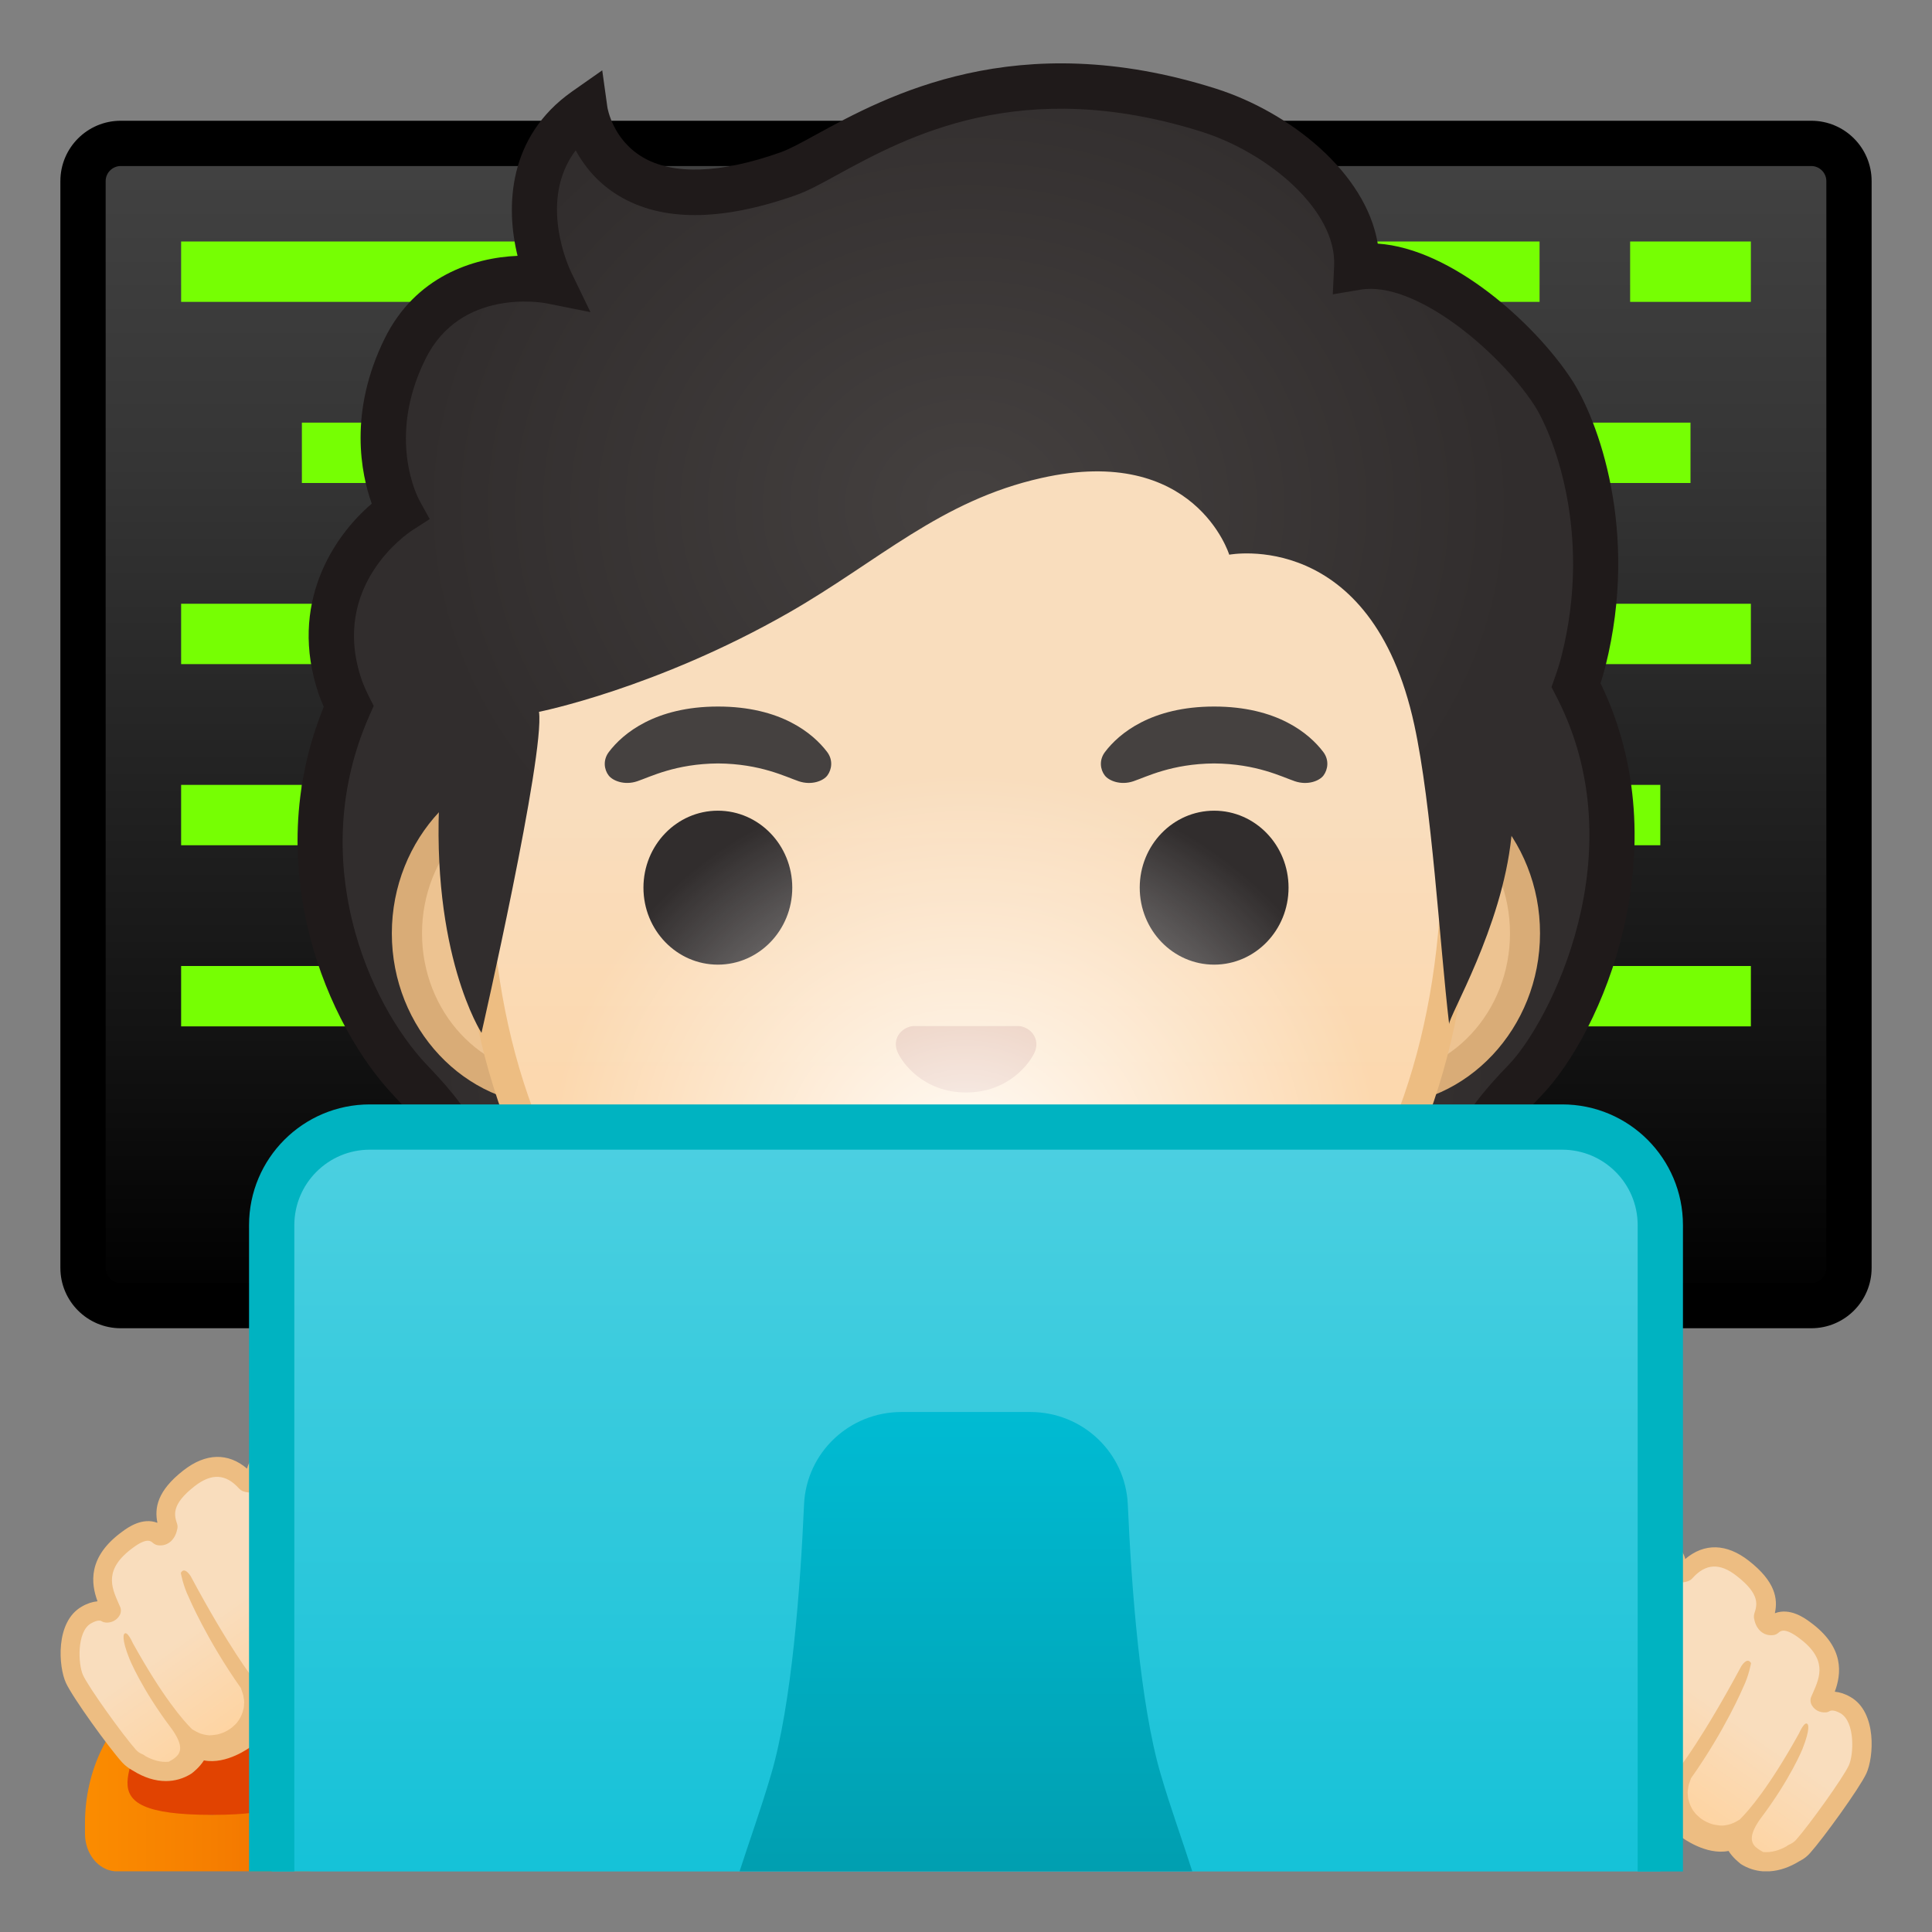 <svg viewBox="0 0 128 128" xmlns="http://www.w3.org/2000/svg" xmlns:xlink="http://www.w3.org/1999/xlink">
  <rect x="0" y="0" width="128" height="128" fill="#808080" stroke="none"/>
  <g id="back_x5F_screen">
    <g>
      <linearGradient id="SVGID_1_" gradientUnits="userSpaceOnUse" x1="64" x2="64" y1="9.991" y2="86.57">
        <stop offset="3.247793e-03" style="stop-color:#424242"/>
        <stop offset="0.271" style="stop-color:#353535"/>
        <stop offset="0.764" style="stop-color:#131313"/>
        <stop offset="1" style="stop-color:#000000"/>
      </linearGradient>
      <path d="M8,86.5c-1.38,0-2.5-1.12-2.5-2.5V12c0-1.38,1.12-2.5,2.5-2.5h112c1.38,0,2.5,1.12,2.5,2.5v72 c0,1.38-1.12,2.5-2.5,2.5H8z" fill="url(#SVGID_1_)"/>
      <path d="M120,11c0.55,0,1,0.45,1,1v72c0,0.55-0.45,1-1,1H8c-0.55,0-1-0.45-1-1V12c0-0.55,0.45-1,1-1H120 M120,8H8 c-2.21,0-4,1.79-4,4v72c0,2.21,1.79,4,4,4h112c2.21,0,4-1.79,4-4V12C124,9.79,122.21,8,120,8L120,8z"/>
    </g>
    <g>
      <rect fill="#76FF03" height="4" width="24" x="12" y="16"/>
      <rect fill="#76FF03" height="4" width="16" x="86" y="16"/>
      <rect fill="#76FF03" height="4" width="8" x="108" y="16"/>
      <rect fill="#76FF03" height="4" width="8" x="20" y="28"/>
      <rect fill="#76FF03" height="4" width="16" x="12" y="40"/>
      <rect fill="#76FF03" height="4" width="8" x="12" y="52"/>
      <rect fill="#76FF03" height="4" width="12" x="98" y="52"/>
      <rect fill="#76FF03" height="4" width="12" x="104" y="40"/>
      <rect fill="#76FF03" height="4" width="16" x="12" y="64"/>
      <rect fill="#76FF03" height="4" width="20" x="96" y="64"/>
      <rect fill="#76FF03" height="4" width="12" x="100" y="28"/>
    </g>
  </g>
  <radialGradient id="hair_2_" cx="64.004" cy="69.699" gradientUnits="userSpaceOnUse" r="35.021">
    <stop offset="0" style="stop-color:#454140"/>
    <stop offset="1" style="stop-color:#312D2D"/>
  </radialGradient>
  <path id="hair_1_" d="M97.7,80.69c-1.6-3.1,0.25-5.95,3.32-9.12c3.46-3.57,9.21-15.82,3.1-26.74 c-1.15-0.17-17.81,0.08-22.03,0.08c-3.16,0-11.14,0-17.99,0c-4.24,0-8.05,0-10,0c-2.88,0-5.7,0-7.99,0 c-4.22,0-20.88-0.25-22.03-0.08c-6.1,10.92-1.23,22.17,3.1,26.74c2.65,2.79,4.92,5.77,3.32,9.12c-0.99,2.07-2.6,2.7-3.73,2.93 c0.3,0.47,0.7,0.86,1.17,1.14c1.61,0.96,3.65,1.18,4.97,1.22c0.8,0.02,1.38,0.55,1.91,1.13c5.61,6.23,9.52,7.51,29.28,7.51 s23.67-1.29,29.28-7.51c0.53-0.58,1.11-1.11,1.91-1.13c1.32-0.03,3.36-0.25,4.97-1.22c0.47-0.28,0.87-0.67,1.17-1.14 C100.29,83.39,98.74,82.73,97.7,80.69z" fill="url(#hair_2_)"/>
  <g id="face">
    <g id="ears">
      <path d="M36.67,72.26c-5.36,0-9.71-4.67-9.71-10.41s4.36-10.41,9.71-10.41h54.65c5.36,0,9.71,4.67,9.71,10.41 s-4.36,10.41-9.71,10.41H36.67z" fill="#EDC391"/>
      <path d="M91.33,52.43c4.8,0,8.71,4.22,8.71,9.41s-3.91,9.41-8.71,9.41h-7.37H44.04h-7.37 c-4.8,0-8.71-4.22-8.71-9.41s3.91-9.41,8.71-9.41h7.37h39.91H91.33 M91.33,50.43h-7.37H44.04h-7.37 c-5.89,0-10.71,5.14-10.71,11.41c0,6.28,4.82,11.41,10.71,11.41h7.37h39.91h7.37c5.89,0,10.71-5.14,10.71-11.41 C102.04,55.57,97.22,50.43,91.33,50.43L91.33,50.43z" fill="#D9AC77"/>
    </g>
    <g id="head">
      <linearGradient id="SVGID_2_" gradientUnits="userSpaceOnUse" x1="64" x2="64" y1="12.745" y2="94.512">
        <stop offset="0.5" style="stop-color:#F9DDBD"/>
        <stop offset="1" style="stop-color:#FFD29C"/>
      </linearGradient>
      <path d="M64,95.27c-15.66,0-32.52-12.14-32.52-38.81c0-12.38,3.56-23.79,10.02-32.13 c6.05-7.8,14.25-12.27,22.5-12.27s16.45,4.47,22.5,12.27c6.46,8.34,10.02,19.75,10.02,32.13c0,12.09-3.51,22.19-10.14,29.21 C80.52,91.86,72.57,95.27,64,95.27z" fill="url(#SVGID_2_)"/>
      <path d="M64,13.07L64,13.07c7.94,0,15.85,4.33,21.71,11.88c6.33,8.16,9.81,19.35,9.81,31.52 c0,11.83-3.41,21.7-9.87,28.52c-5.67,5.99-13.36,9.29-21.65,9.29c-8.29,0-15.98-3.3-21.65-9.29c-6.46-6.82-9.87-16.69-9.87-28.52 c0-12.16,3.49-23.35,9.81-31.52C48.15,17.4,56.06,13.07,64,13.07 M64,11.07L64,11.07L64,11.07c-17.4,0-33.52,18.61-33.52,45.39 c0,26.64,16.61,39.81,33.52,39.81S97.52,83.1,97.52,56.46C97.52,29.68,81.4,11.07,64,11.07L64,11.07z" fill="#EDBD82"/>
    </g>
    <path id="nose" d="M67.86,68.06c-0.11-0.04-0.21-0.07-0.32-0.08h-7.07c-0.11,0.01-0.22,0.04-0.32,0.08 c-0.64,0.26-0.99,0.92-0.69,1.63c0.3,0.71,1.71,2.69,4.55,2.69c2.84,0,4.25-1.99,4.55-2.69C68.85,68.98,68.5,68.32,67.86,68.06z" fill="#DBA689"/>
    <path id="mouth" d="M72.42,76.14c-3.19,1.89-13.63,1.89-16.81,0c-1.83-1.09-3.7,0.58-2.94,2.24 c0.75,1.63,6.45,5.42,11.37,5.42s10.55-3.79,11.3-5.42C76.09,76.72,74.25,75.05,72.42,76.14z" fill="#444444"/>
    <g id="eyebrows">
      <path d="M54.8,49.82c-0.93-1.23-3.07-3.01-7.23-3.01s-6.31,1.79-7.23,3.01c-0.41,0.54-0.31,1.17-0.02,1.55 c0.26,0.35,1.04,0.68,1.9,0.39c0.86-0.29,2.54-1.16,5.35-1.18c2.81,0.02,4.49,0.89,5.35,1.18c0.86,0.29,1.64-0.03,1.9-0.39 C55.1,50.99,55.21,50.36,54.8,49.82z" fill="#454140"/>
      <path d="M87.67,49.82c-0.93-1.23-3.07-3.01-7.23-3.01c-4.16,0-6.31,1.79-7.23,3.01c-0.41,0.54-0.31,1.17-0.02,1.55 c0.26,0.35,1.04,0.68,1.9,0.39c0.86-0.29,2.54-1.16,5.35-1.18c2.81,0.02,4.49,0.89,5.35,1.18c0.86,0.29,1.64-0.03,1.9-0.39 C87.97,50.99,88.08,50.36,87.67,49.82z" fill="#454140"/>
    </g>
    <g id="eyes">
      <ellipse cx="47.56" cy="58.81" fill="#312D2D" rx="4.93" ry="5.1"/>
      <ellipse cx="80.44" cy="58.81" fill="#312D2D" rx="4.93" ry="5.1"/>
    </g>
  </g>
  <g id="hair">
    <radialGradient id="SVGID_3_" cx="64.169" cy="33.52" gradientTransform="matrix(1 0 0 0.864 0 4.552)" gradientUnits="userSpaceOnUse" r="36.373">
      <stop offset="0" style="stop-color:#454140"/>
      <stop offset="1" style="stop-color:#312D2D"/>
    </radialGradient>
    <path d="M52.09,10.65C39.83,15,38.6,7.3,38.6,7.3c-6.66,3.32-2.28,10.45-2.28,10.45s-6.75-0.5-9.64,5.34 c-3.02,6.11-0.36,10.78-0.36,10.78S19.83,38,22.38,45.5c1.69,4.98,6.75,6.98,6.75,6.98c-0.62,10.74,2.77,15.95,2.77,15.95 s4.21-18.45,3.81-21.27c0,0,7.76-1.54,16.57-6.58c5.95-3.41,10.02-7.41,16.71-8.91c10.18-2.29,12.45,5.08,12.45,5.08 s9.42-1.81,12.26,11.27c1.17,5.38,1.67,14.37,2.31,19.84c-0.06-0.48,3.5-6.4,4.12-12.4c0.23-2.23,3.61-7.67,4.63-11.72 c2.21-8.8-0.69-15.74-2.06-17.81c-2.5-3.79-8.49-9-12.97-8.24c0.23-4.8-3.55-9.25-8.1-10.78C69.17,2.73,55.75,9.35,52.09,10.65z" fill="url(#SVGID_3_)"/>
    <path d="M99.03,80L99.03,80c-1.04-2.01-0.2-4.02,3.07-7.39c4.05-4.18,9.25-16.39,3.94-27.34 c0.13-0.41,0.24-0.79,0.33-1.15c2.24-8.93-0.5-16.34-2.27-19.01c-2.44-3.7-7.91-8.64-12.82-8.97c-0.79-4.72-5.84-8.72-10.73-10.27 C67.32,1.68,58.71,6.38,54.08,8.91c-0.96,0.53-1.79,0.98-2.36,1.18c-3.97,1.41-7.13,1.52-9.15,0.32c-1.97-1.17-2.32-3.23-2.33-3.31 L39.9,4.66l-2.01,1.41c-4.24,2.99-4.4,7.63-3.6,10.88c-2.93,0.12-6.77,1.36-8.8,5.47c-2.42,4.9-1.56,8.99-0.86,10.95 c-2.52,2.14-5.54,6.64-3.52,12.6c0.1,0.28,0.21,0.56,0.34,0.86c-4.35,10.69,0.33,21.22,4.64,25.76c2.71,2.86,4.17,5.1,3.06,7.44 c-0.56,1.17-1.43,1.86-2.67,2.1l-2.14,0.43l1.17,1.85c0.42,0.67,1,1.23,1.67,1.63c1.86,1.11,4.13,1.39,5.7,1.43 c0.18,0,0.44,0.2,0.83,0.64c5.07,5.62,9.06,7.42,21.39,7.88v-0.95c-2.15-0.6-6.08-2.48-6.08-2.48c-7.12-0.82-9.69-2.68-13.09-6.45 c-0.43-0.48-1.43-1.59-2.99-1.63c-0.76-0.02-2.04-0.12-3.21-0.53c0.89-0.65,1.61-1.53,2.13-2.61c2.22-4.67-1.56-8.66-3.59-10.8 c-3.84-4.05-8.03-13.55-3.8-23.12l0.29-0.65l-0.32-0.63c-0.21-0.42-0.36-0.77-0.48-1.11c-2.13-6.26,3.11-9.73,3.33-9.88l1.18-0.76 l-0.68-1.23c-0.09-0.17-2.21-4.12,0.4-9.38c2.33-4.71,7.75-3.73,7.98-3.69l2.95,0.59l-1.31-2.71c-0.1-0.22-2.19-4.67,0.33-8.01 c0.55,1.01,1.43,2.15,2.84,3c2.85,1.73,6.8,1.72,11.75-0.03c0.79-0.28,1.68-0.76,2.8-1.38c4.53-2.47,12.11-6.61,24.12-2.81 c4.34,1.38,8.92,5.17,8.74,8.89l-0.09,1.87l1.84-0.31c3.6-0.6,9.1,4.01,11.47,7.59c1.22,1.84,3.92,8.41,1.86,16.62 c-0.11,0.45-0.26,0.94-0.46,1.5l-0.22,0.62l0.3,0.58c5.42,10.4-0.49,21.72-3.14,24.45c-2.96,3.05-5.7,6.73-3.58,10.85v0 c0.55,1.07,1.27,1.93,2.13,2.56c-1.18,0.42-2.47,0.52-3.24,0.54c-1.56,0.04-2.56,1.15-2.99,1.63c-3.4,3.77-5.97,5.63-13.09,6.45 c0,0-3.69,1.89-6.24,2.53V96c12.46-0.45,16.47-2.23,21.56-7.88c0.39-0.44,0.65-0.63,0.83-0.64c1.58-0.04,3.84-0.32,5.7-1.43 c0.67-0.4,1.24-0.96,1.67-1.63l1.17-1.85l-2.14-0.43C100.53,81.91,99.65,81.21,99.03,80z" fill="#1F1A1A"/>
  </g>
  <radialGradient id="glow_1_" cx="64" cy="71.209" gradientTransform="matrix(9.076578e-14 -0.956 1.021 1.137636e-13 -8.719 138.33)" gradientUnits="userSpaceOnUse" r="27.001">
    <stop offset="4.839481e-04" style="stop-color:#FFFFFF;stop-opacity:0.9"/>
    <stop offset="1" style="stop-color:#FFFFFF;stop-opacity:0"/>
  </radialGradient>
  <ellipse id="glow" cx="64" cy="72.83" fill="url(#glow_1_)" rx="30" ry="21.5"/>
  <g id="sleeve">
    <g>
      <linearGradient id="SVGID_4_" gradientUnits="userSpaceOnUse" x1="5.625" x2="22.467" y1="118.175" y2="118.175">
        <stop offset="0" style="stop-color:#FB8C00"/>
        <stop offset="0.482" style="stop-color:#F67F00"/>
        <stop offset="1" style="stop-color:#EF6C00"/>
      </linearGradient>
      <path d="M7.63,123.98h12.83c1.12-0.09,2.01-1.18,2.01-2.52v-0.65c0-3.58-1.61-6.71-4.02-8.45 c0.01,0.15,0.01,0.3,0.01,0.45c0,4.1-1.98,7.42-4.41,7.42c-2.44,0-4.41-3.32-4.41-7.42c0-0.15,0.01-0.3,0.01-0.45 c-2.41,1.75-4.02,4.87-4.02,8.45v0.65C5.62,122.81,6.51,123.9,7.63,123.98z" fill="url(#SVGID_4_)"/>
    </g>
    <path d="M14.05,120.24c9,0,4.41-3.32,4.41-7.42c0-0.15-0.01-0.3-0.01-0.45c-1.28-0.93-2.79-1.48-4.4-1.48 c-1.62,0-3.12,0.55-4.4,1.48c-0.01,0.15-0.01,0.3-0.01,0.45C9.63,116.92,5,120.24,14.05,120.24z" fill="#E14301"/>
  </g>
  <g id="hand_1_">
    <g>
      <linearGradient id="SVGID_5_" gradientUnits="userSpaceOnUse" x1="20.428" x2="10.748" y1="112.917" y2="99.14">
        <stop offset="0" style="stop-color:#FFD29C"/>
        <stop offset="0.5" style="stop-color:#F9DDBD"/>
      </linearGradient>
      <path d="M27.98,106.8c-0.11-2.84-2.23-8.7-5-9.19c-0.17-0.03-0.32-0.11-0.41-0.25 c-0.44-0.67-1.85-2.47-4.43-1.05c-0.96,0.53-1.3,1-1.14,1.68c-0.12,0.14-0.34,0.31-0.66,0.18c-1.04-1.16-2.32-1.4-3.81-0.24 c-1.69,1.32-1.69,2.26-1.38,3.19l-0.01,0.01c0,0-0.08,0.65-0.56,0.59c-0.51-0.44-1.13-0.44-2.09,0.26 c-2.6,1.88-1.53,3.66-1.09,4.71c-0.06,0.1-0.16,0.17-0.32,0.16c-0.34-0.18-0.77-0.18-1.35,0.15c-1.38,0.79-1.18,3.39-0.79,4.24 c0.43,0.93,2.8,4.19,3.62,5.11c0.19,0.21,0.42,0.36,0.67,0.46c-0.03-0.01-0.06-0.02-0.08-0.03c0.71,0.44,1.95,0.97,3.16,0.22 c0,0,0.77-0.56,0.84-1.15c1.31,0.73,3.12-0.63,3.12-0.63c0.85-0.65,1.07-1.38,1.04-2.01l0,0c0.43,0.26,0.9,0.36,1.35,0.37 c1.36,0.04,2.61-0.76,2.61-0.76c1.95-1.11,2.34-2.27,2.33-3.04c1.01,0.63,2.26,0.16,2.26,0.16 C28.05,108.95,27.98,106.8,27.98,106.8z" fill="url(#SVGID_5_)"/>
    </g>
    <path d="M28.62,106.78C28.62,106.78,28.62,106.77,28.62,106.78c-0.12-3.05-2.36-9.23-5.51-9.77 c-1.25-1.91-3.22-2.38-5.27-1.26c-0.62,0.34-1.3,0.81-1.47,1.55c-1.26-1.07-2.74-1.04-4.22,0.12c-1.75,1.36-1.92,2.51-1.72,3.47 c-1-0.38-1.96,0.31-2.31,0.57c-2.36,1.7-2.08,3.48-1.66,4.63c-0.33,0.03-0.68,0.14-1.04,0.35c-1.78,1.01-1.54,4.01-1.05,5.06 c0.47,1.01,2.86,4.31,3.72,5.26c0.19,0.21,0.43,0.39,0.7,0.54c0.01,0,0.01,0.01,0.02,0.01c0.73,0.46,1.47,0.69,2.18,0.69 c0.59,0,1.17-0.16,1.7-0.5c0.11-0.08,0.53-0.41,0.82-0.87c1.5,0.3,3.07-0.87,3.14-0.93c0.68-0.52,1.02-1.09,1.18-1.61 c0.26,0.07,0.53,0.1,0.82,0.11c1.52,0.03,2.91-0.83,2.94-0.85c1.59-0.9,2.27-1.88,2.52-2.71c1,0.23,1.93-0.11,2.01-0.14 C28.67,109.37,28.63,106.88,28.62,106.78z M25.92,108.3c-0.79,0.59-1.5,0.68-2.08,0.44c-0.57-0.47-1.08-1.42-1.08-1.42 c-2.25-4.13-3.8-6.2-3.8-6.2c-0.15-0.18-0.48-0.75-0.95-1.04c-0.59-0.36-0.42,0.28-0.42,0.28c2.62,4.08,4.21,7.34,4.21,7.34 c0.68,1.24,0.56,2.11,0.36,2.6c-0.22,0.59-1.53,1.43-1.53,1.43c-2.64,1.58-3.86-0.53-3.86-0.53s-1.55-1.94-4.14-6.78 c0,0-0.41-0.67-0.65-0.21c0,0,0.14,0.82,0.52,1.6c0,0,1.18,2.8,3.46,6.03c0.02,0.05,0.03,0.1,0.05,0.15 c0.04,0.11,0.08,0.23,0.11,0.34c0.01,0.04,0.01,0.08,0.02,0.13c0.02,0.11,0.04,0.22,0.04,0.33c0,0.04-0.01,0.07-0.01,0.1 c0,0.11-0.01,0.21-0.03,0.31c-0.01,0.03-0.02,0.06-0.03,0.09c-0.02,0.1-0.05,0.2-0.09,0.29c-0.01,0.03-0.03,0.06-0.04,0.09 c-0.04,0.09-0.08,0.17-0.13,0.25c-0.02,0.03-0.05,0.06-0.07,0.1c-0.05,0.07-0.09,0.13-0.15,0.19c-0.04,0.04-0.09,0.08-0.13,0.12 c-0.04,0.04-0.08,0.08-0.13,0.12c-0.09,0.07-0.19,0.14-0.28,0.19c-0.22,0.13-0.42,0.2-0.63,0.26c-0.06,0.02-0.12,0.02-0.18,0.03 c-0.14,0.02-0.27,0.04-0.4,0.04c-0.06,0-0.13-0.01-0.19-0.02c-0.12-0.02-0.24-0.04-0.35-0.08c-0.05-0.02-0.11-0.03-0.16-0.06 c-0.12-0.05-0.24-0.12-0.36-0.19c-0.03-0.02-0.06-0.03-0.09-0.05c-0.59-0.58-1.95-2.14-3.93-5.71c0,0-0.39-0.9-0.58-0.59 c0,0-0.2,0.24,0.35,1.62c0,0,0.79,1.98,2.79,4.63c0.73,1.01,0.66,1.5,0.37,1.81c-0.02,0.02-0.05,0.04-0.07,0.07 c-0.14,0.13-0.31,0.23-0.48,0.32c-0.56,0.06-1.1-0.13-1.54-0.37c-0.05-0.05-0.12-0.09-0.19-0.12c-0.19-0.08-0.34-0.18-0.44-0.3 c-0.85-0.95-3.13-4.12-3.51-4.95c-0.33-0.72-0.42-2.88,0.52-3.42c0.48-0.28,0.67-0.18,0.73-0.14c0.08,0.05,0.18,0.07,0.27,0.08 c0.37,0.02,0.71-0.15,0.9-0.47c0.1-0.17,0.12-0.38,0.04-0.57l-0.12-0.27c-0.46-1.05-0.98-2.24,1-3.67c0.89-0.65,1.15-0.43,1.3-0.29 c0.1,0.08,0.22,0.14,0.34,0.15c0.69,0.08,1.13-0.44,1.25-1.02c0.04-0.13,0.05-0.27,0-0.41c-0.18-0.56-0.41-1.26,1.17-2.49 c1.12-0.87,2.06-0.82,2.94,0.16c0.07,0.07,0.15,0.13,0.24,0.17c0.51,0.2,1.02,0.07,1.39-0.36c0.13-0.16,0.18-0.36,0.13-0.56 c-0.05-0.19-0.11-0.46,0.82-0.97c1.48-0.81,2.69-0.53,3.59,0.84c0.18,0.28,0.48,0.46,0.83,0.53c0.11,0.02,0.22,0.06,0.33,0.1 c1.13,1.8,2.32,4.06,2.84,5.05C26.99,105.22,27.63,107.01,25.92,108.3z" fill="#EDBD82"/>
  </g>
  <g id="hand">
    <g>
      <linearGradient id="SVGID_6_" gradientTransform="matrix(-1 0 0 1 248.639 0)" gradientUnits="userSpaceOnUse" x1="141.055" x2="131.374" y1="118.917" y2="105.14">
        <stop offset="0" style="stop-color:#FFD29C"/>
        <stop offset="0.5" style="stop-color:#F9DDBD"/>
      </linearGradient>
      <path d="M100.03,112.8c0.11-2.84,2.23-8.7,5-9.19c0.17-0.03,0.32-0.11,0.41-0.25 c0.44-0.67,1.85-2.47,4.43-1.05c0.96,0.53,1.3,1,1.14,1.68c0.12,0.14,0.34,0.31,0.66,0.18c1.04-1.16,2.32-1.4,3.81-0.24 c1.69,1.32,1.69,2.26,1.38,3.19l0.01,0.01c0,0,0.08,0.65,0.56,0.59c0.51-0.44,1.13-0.44,2.09,0.26c2.6,1.88,1.53,3.66,1.09,4.71 c0.06,0.1,0.16,0.17,0.32,0.16c0.34-0.18,0.77-0.18,1.35,0.15c1.38,0.79,1.18,3.39,0.79,4.24c-0.43,0.93-2.8,4.19-3.62,5.11 c-0.19,0.21-0.42,0.36-0.67,0.46c0.03-0.01,0.06-0.02,0.08-0.03c-0.71,0.44-1.95,0.97-3.16,0.22c0,0-0.77-0.56-0.84-1.15 c-1.31,0.73-3.12-0.63-3.12-0.63c-0.85-0.65-1.07-1.38-1.04-2.01l0,0c-0.43,0.26-0.9,0.36-1.35,0.37 c-1.36,0.04-2.61-0.76-2.61-0.76c-1.95-1.11-2.34-2.27-2.33-3.04c-1.01,0.63-2.26,0.16-2.26,0.16 C99.96,114.95,100.03,112.8,100.03,112.8z" fill="url(#SVGID_6_)"/>
    </g>
    <path d="M122.6,112.43c-0.36-0.21-0.71-0.32-1.04-0.35c0.42-1.14,0.7-2.93-1.66-4.63 c-0.35-0.26-1.32-0.95-2.31-0.57c0.21-0.96,0.03-2.1-1.72-3.47c-1.48-1.16-2.96-1.19-4.22-0.12c-0.17-0.74-0.84-1.21-1.47-1.55 c-2.05-1.12-4.02-0.65-5.27,1.26c-3.16,0.54-5.4,6.73-5.51,9.77c0,0,0,0,0,0c0,0.11-0.05,2.59,2.51,3.73 c0.08,0.03,1.01,0.37,2.01,0.14c0.25,0.83,0.93,1.8,2.52,2.71c0.03,0.02,1.42,0.87,2.94,0.85c0.28-0.01,0.56-0.04,0.82-0.11 c0.16,0.52,0.5,1.09,1.18,1.61c0.08,0.06,1.64,1.23,3.14,0.93c0.29,0.46,0.71,0.78,0.82,0.87c0.46,0.29,0.95,0.44,1.45,0.48h0.45 c0.64-0.04,1.31-0.26,1.97-0.67c0.01,0,0.01-0.01,0.02-0.01c0.28-0.14,0.51-0.32,0.7-0.54c0.86-0.96,3.25-4.26,3.72-5.26 C124.14,116.44,124.37,113.44,122.6,112.43z M122.49,116.96c-0.38,0.83-2.66,4-3.51,4.95c-0.11,0.12-0.26,0.22-0.44,0.3 c-0.07,0.03-0.14,0.07-0.19,0.12c-0.44,0.24-0.98,0.43-1.54,0.37c-0.17-0.09-0.33-0.19-0.48-0.32c-0.02-0.02-0.05-0.04-0.07-0.07 c-0.28-0.31-0.35-0.8,0.37-1.81c2-2.65,2.79-4.63,2.79-4.63c0.55-1.39,0.35-1.62,0.35-1.62c-0.19-0.31-0.58,0.59-0.58,0.59 c-1.98,3.57-3.34,5.13-3.93,5.71c-0.03,0.02-0.06,0.04-0.09,0.05c-0.11,0.07-0.23,0.14-0.36,0.19c-0.05,0.02-0.11,0.04-0.16,0.06 c-0.11,0.04-0.23,0.06-0.35,0.08c-0.06,0.01-0.12,0.02-0.19,0.02c-0.13,0-0.26-0.01-0.4-0.04c-0.06-0.01-0.12-0.01-0.18-0.03 c-0.2-0.05-0.41-0.13-0.63-0.26c-0.1-0.06-0.19-0.12-0.28-0.19c-0.05-0.04-0.09-0.08-0.13-0.12c-0.04-0.04-0.09-0.08-0.13-0.12 c-0.05-0.06-0.1-0.13-0.15-0.19c-0.02-0.03-0.05-0.06-0.07-0.1c-0.05-0.08-0.09-0.16-0.13-0.25c-0.01-0.03-0.03-0.06-0.04-0.09 c-0.04-0.09-0.06-0.19-0.09-0.29c-0.01-0.03-0.02-0.06-0.03-0.09c-0.02-0.1-0.02-0.21-0.03-0.31c0-0.04-0.01-0.07-0.01-0.1 c0-0.11,0.02-0.22,0.04-0.33c0.01-0.04,0.01-0.08,0.02-0.13c0.02-0.11,0.07-0.22,0.11-0.34c0.02-0.05,0.03-0.1,0.05-0.15 c2.28-3.22,3.46-6.03,3.46-6.03c0.38-0.78,0.52-1.6,0.52-1.6c-0.25-0.46-0.65,0.21-0.65,0.21c-2.6,4.84-4.14,6.78-4.14,6.78 s-1.22,2.11-3.86,0.53c0,0-1.31-0.84-1.53-1.43c-0.19-0.49-0.31-1.36,0.36-2.6c0,0,1.59-3.25,4.21-7.34c0,0,0.17-0.64-0.42-0.28 c-0.46,0.28-0.79,0.86-0.95,1.04c0,0-1.55,2.07-3.8,6.2c0,0-0.5,0.95-1.08,1.42c-0.57,0.24-1.29,0.15-2.08-0.44 c-1.7-1.28-1.07-3.08-0.12-4.91c0.52-1,1.71-3.25,2.84-5.05c0.11-0.04,0.22-0.08,0.33-0.1c0.36-0.06,0.65-0.25,0.83-0.53 c0.9-1.37,2.11-1.65,3.59-0.84c0.93,0.51,0.87,0.78,0.82,0.97c-0.05,0.2,0,0.41,0.13,0.56c0.36,0.43,0.88,0.57,1.39,0.36 c0.09-0.04,0.17-0.09,0.24-0.17c0.88-0.99,1.82-1.04,2.94-0.16c1.58,1.23,1.35,1.93,1.17,2.49c-0.04,0.14-0.04,0.28,0,0.41 c0.12,0.59,0.56,1.1,1.25,1.02c0.13-0.01,0.25-0.07,0.34-0.15c0.15-0.13,0.41-0.35,1.3,0.29c1.98,1.43,1.46,2.62,1,3.67l-0.12,0.27 c-0.08,0.19-0.06,0.4,0.04,0.57c0.19,0.32,0.52,0.49,0.9,0.47c0.1,0,0.19-0.03,0.27-0.08c0.06-0.03,0.24-0.13,0.73,0.14 C122.91,114.08,122.82,116.24,122.49,116.96z" fill="#EDBD82"/>
  </g>
  <g id="computerscreen">
    <g>
      <linearGradient id="SVGID_7_" gradientUnits="userSpaceOnUse" x1="64" x2="64" y1="74.525" y2="142.939">
        <stop offset="0" style="stop-color:#4DD0E1"/>
        <stop offset="1" style="stop-color:#00BCD4"/>
      </linearGradient>
      <path d="M110,123.98V81.17c0-3.58-2.92-6.5-6.5-6.5h-79c-3.58,0-6.5,2.92-6.5,6.5v42.82H110z" fill="url(#SVGID_7_)"/>
      <path d="M19.5,123.98V81.17c0-2.76,2.24-5,5-5h79c2.76,0,5,2.24,5,5v42.82h3V81.17c0-4.42-3.58-8-8-8h-79 c-4.42,0-8,3.58-8,8v42.82H19.5z" fill="#00B3C1"/>
    </g>
    <linearGradient id="SVGID_8_" gradientUnits="userSpaceOnUse" x1="64" x2="64" y1="92.596" y2="131.874">
      <stop offset="0" style="stop-color:#00BCD4"/>
      <stop offset="1" style="stop-color:#0097A7"/>
    </linearGradient>
    <path d="M78.99,123.98c-0.61-1.93-1.41-4.11-2.09-6.43c-1.37-4.66-1.94-12.44-2.18-17.87 c-0.15-3.43-2.99-6.13-6.45-6.13h-8.55c-3.46,0-6.3,2.7-6.45,6.13c-0.24,5.44-0.81,13.21-2.18,17.87c-0.68,2.32-1.47,4.5-2.09,6.43 H78.99z" fill="url(#SVGID_8_)"/>
  </g>
</svg>